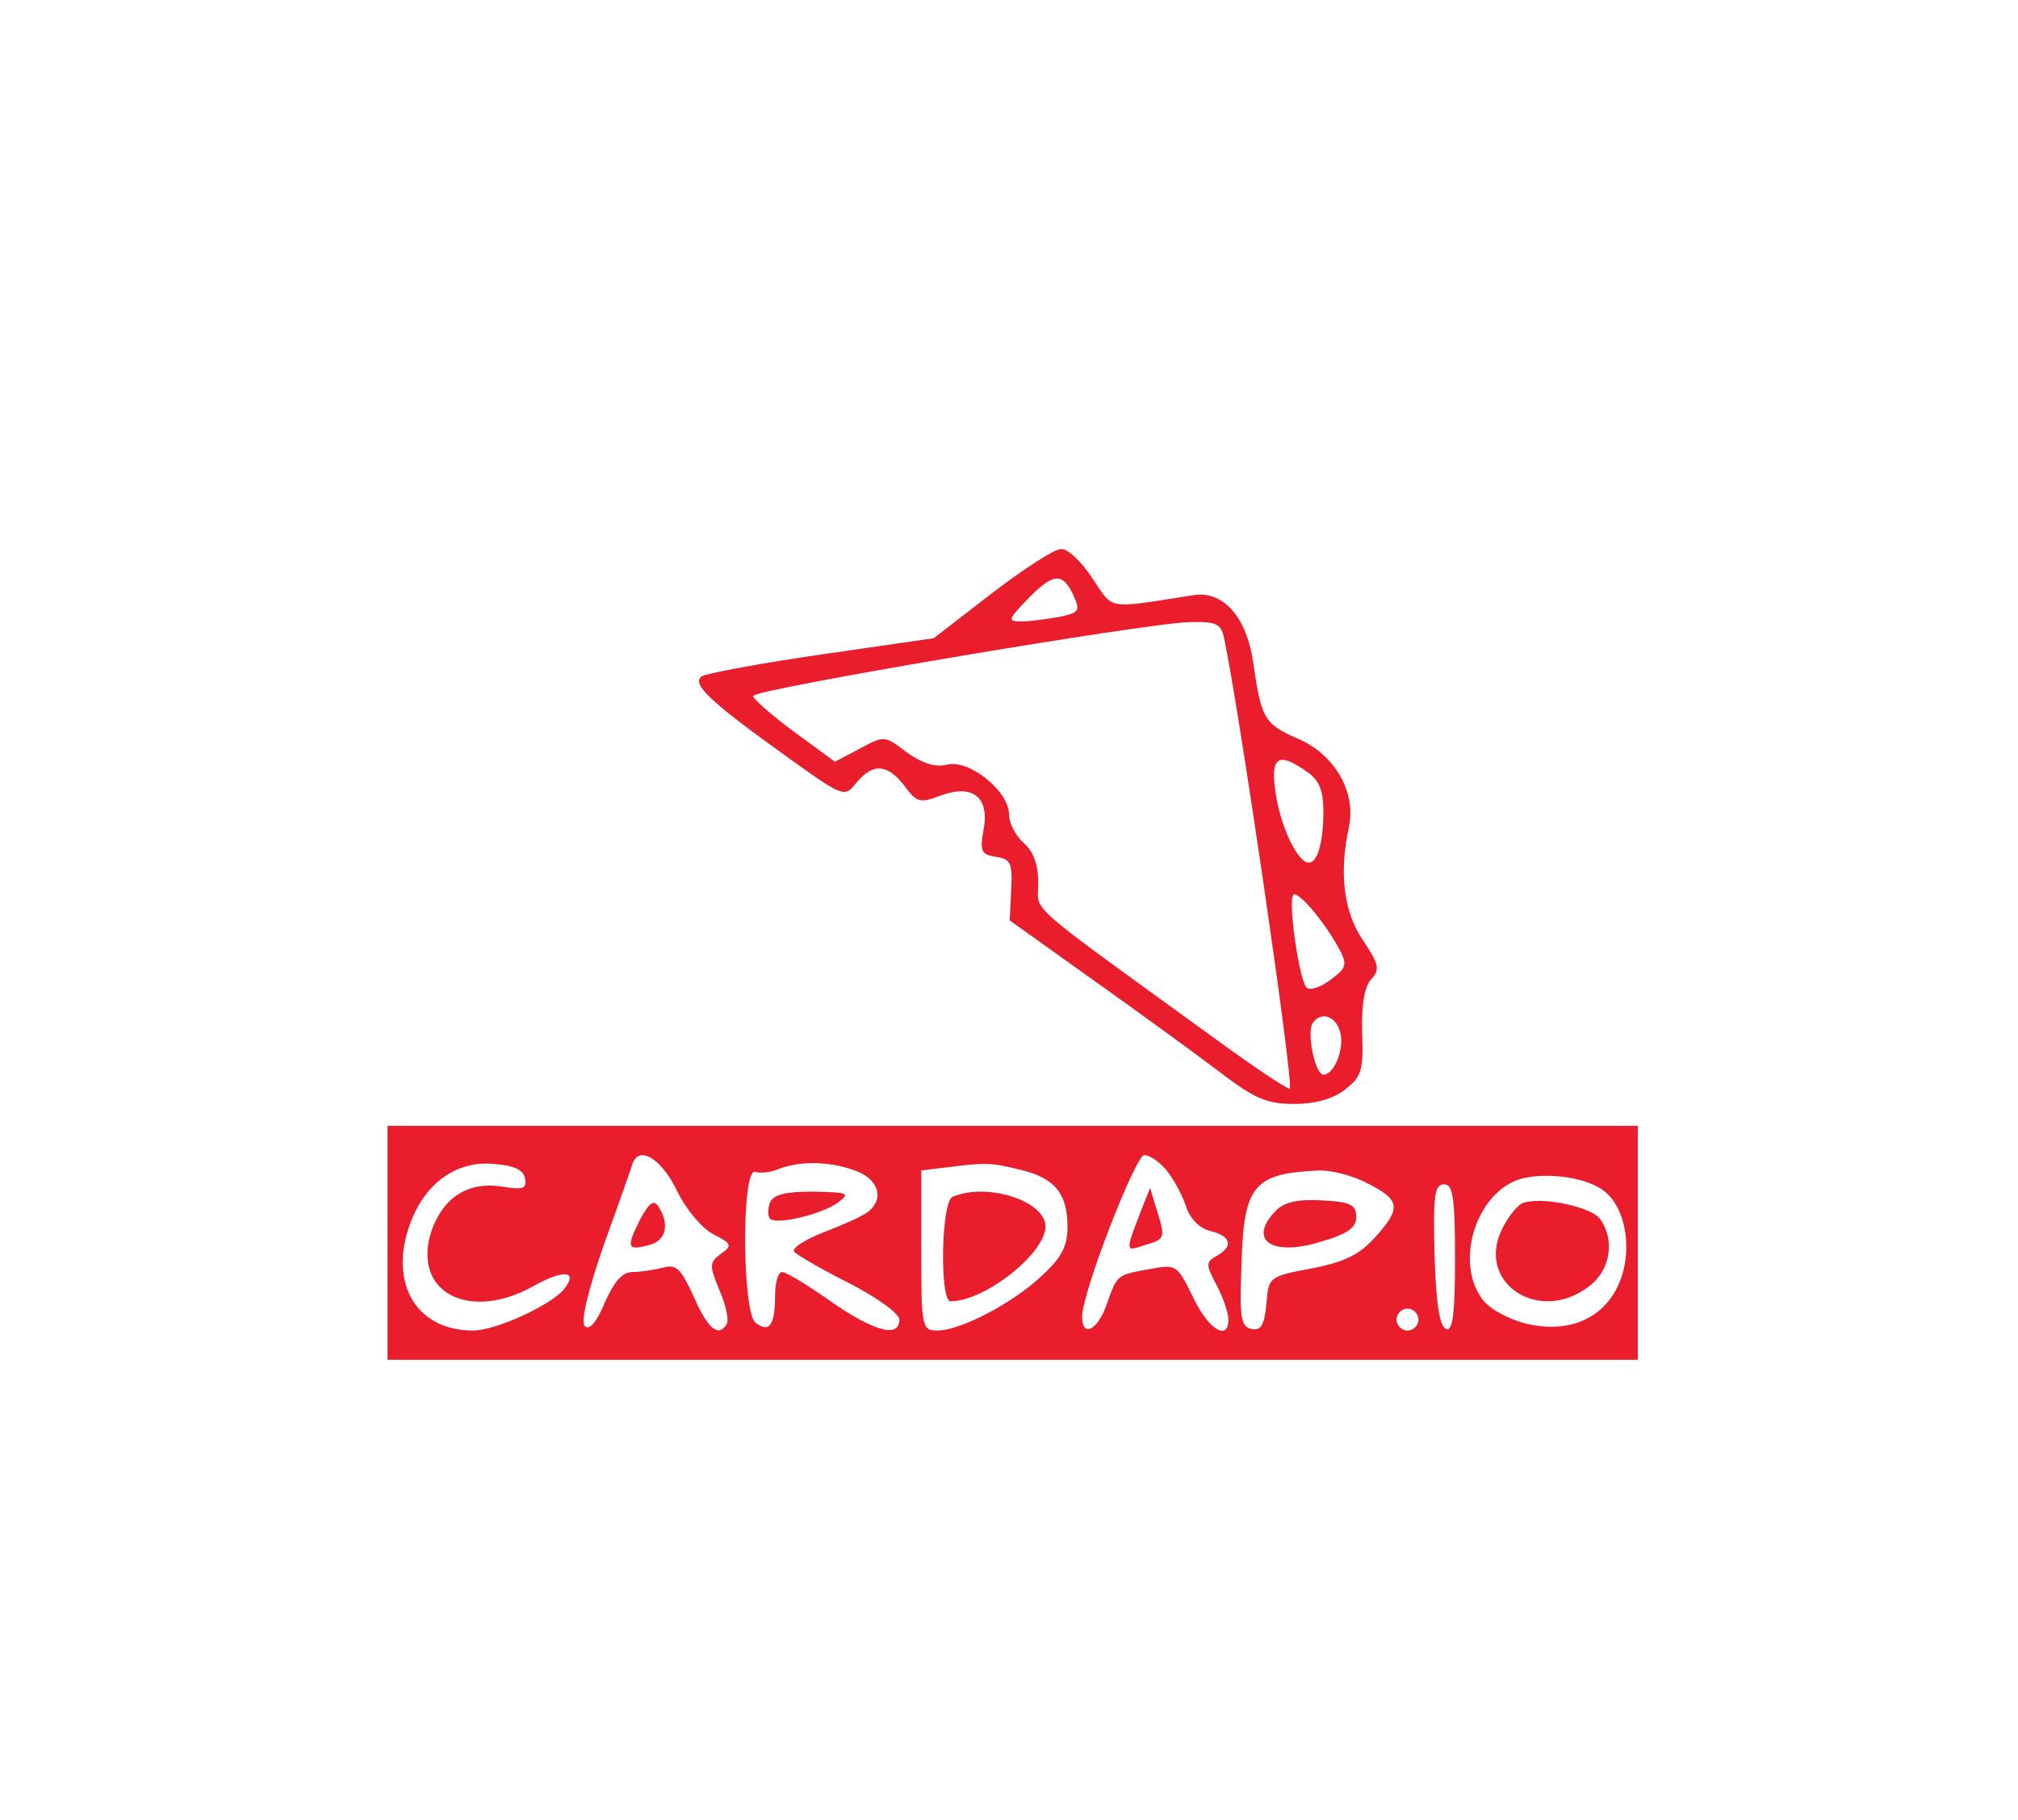 <?xml version="1.0" standalone="no"?>
<!DOCTYPE svg PUBLIC "-//W3C//DTD SVG 20010904//EN"
 "http://www.w3.org/TR/2001/REC-SVG-20010904/DTD/svg10.dtd">
<svg version="1.0" xmlns="http://www.w3.org/2000/svg"
 width="276pt" height="249pt" viewBox="0 0 276 249"
 preserveAspectRatio="xMidYMid meet">

<g transform="translate(0,249) scale(0.1,-0.1)"
fill="#ea1d2c" stroke="none">
<path d="M1356 1678 l-79 -61 -152 -22 c-84 -12 -158 -26 -165 -30 -15 -10 10
-34 116 -110 78 -56 79 -56 95 -36 23 28 43 26 66 -4 17 -23 21 -24 50 -13 44
16 67 -3 58 -48 -5 -28 -3 -33 17 -36 20 -3 23 -8 21 -45 l-2 -42 112 -80 c62
-44 139 -100 172 -125 51 -39 67 -46 105 -46 29 0 54 7 70 20 22 17 25 26 23
77 -1 38 3 63 12 73 13 14 11 21 -11 54 -26 38 -33 92 -19 155 10 48 -20 100
-71 121 -45 20 -49 27 -60 104 -9 62 -41 98 -81 92 -122 -19 -109 -21 -139 23
-15 23 -34 41 -43 40 -9 0 -52 -28 -95 -61z m112 -2 c10 -22 8 -24 -20 -30
-17 -3 -40 -6 -51 -6 -19 0 -19 2 8 30 35 36 48 38 63 6z m206 -58 c20 -93 96
-611 90 -617 -2 -2 -50 30 -106 71 -262 190 -238 169 -238 210 0 26 -7 44 -20
55 -11 10 -20 27 -20 39 0 32 -55 76 -85 68 -16 -4 -34 2 -55 17 -30 23 -31
23 -64 5 l-34 -18 -56 41 c-31 23 -56 45 -56 49 0 9 539 100 597 101 36 1 43
-2 47 -21z m114 -184 c16 -11 22 -25 22 -54 0 -42 -8 -70 -20 -70 -15 0 -38
48 -45 93 -8 52 2 60 43 31z m43 -241 c12 -22 11 -27 -11 -43 -14 -11 -29 -15
-33 -11 -10 10 -26 119 -18 127 6 6 42 -36 62 -73z m2 -115 c6 -22 -8 -58 -23
-58 -11 0 -23 56 -15 70 11 17 32 11 38 -12z"/>
<path d="M530 790 l0 -160 855 0 855 0 0 160 0 160 -855 0 -855 0 0 -160z
m396 71 c12 -25 34 -51 49 -59 26 -13 27 -16 11 -27 -16 -12 -16 -16 -2 -50 9
-20 13 -41 10 -46 -11 -19 -26 -7 -45 37 -18 39 -24 45 -42 40 -12 -3 -31 -6
-42 -6 -14 0 -25 -13 -38 -42 -11 -27 -21 -38 -27 -32 -6 6 3 44 25 109 20 55
38 106 40 113 9 26 40 7 61 -37z m667 31 c9 -10 22 -32 28 -49 6 -20 19 -33
35 -37 28 -7 31 -21 8 -34 -15 -8 -15 -12 0 -40 9 -17 16 -38 16 -47 0 -30
-27 -14 -48 30 -22 45 -23 46 -60 39 -45 -8 -44 -8 -58 -47 -12 -36 -34 -48
-34 -18 0 33 73 221 85 221 7 0 19 -8 28 -18z m-875 -14 c3 -14 -3 -16 -32
-11 -46 7 -80 -15 -96 -61 -27 -83 51 -125 140 -75 41 23 62 21 41 -5 -19 -22
-93 -56 -124 -56 -81 0 -118 70 -83 154 21 50 62 78 110 74 29 -2 42 -8 44
-20z m451 11 c32 -11 41 -38 19 -56 -7 -6 -34 -18 -60 -28 -26 -10 -45 -22
-42 -27 3 -4 37 -24 75 -43 39 -20 69 -42 69 -50 0 -26 -35 -16 -94 25 -31 22
-61 40 -66 40 -6 0 -10 -15 -10 -33 0 -40 -8 -51 -27 -36 -18 16 -19 213 0
206 6 -2 21 -1 32 4 29 11 68 11 104 -2z m226 1 c47 -11 65 -32 65 -78 0 -27
-8 -42 -35 -67 -39 -37 -111 -75 -143 -75 -21 0 -22 4 -22 109 l0 110 33 4
c56 7 61 7 102 -3z m474 -18 c46 -23 48 -34 13 -73 -22 -25 -42 -35 -88 -44
-59 -11 -59 -12 -62 -49 -3 -29 -7 -36 -20 -34 -15 3 -17 16 -14 88 3 109 16
125 107 129 17 0 45 -7 64 -17z m326 -12 c27 -22 37 -73 23 -116 -18 -54 -67
-79 -129 -65 -25 6 -51 20 -61 33 -40 52 -8 150 54 166 36 9 90 1 113 -18z
m-205 -91 c0 -76 -3 -100 -12 -97 -9 3 -14 35 -16 101 -2 82 0 97 13 97 12 0
15 -17 15 -101z m-50 -84 c0 -8 -7 -15 -15 -15 -8 0 -15 7 -15 15 0 8 7 15 15
15 8 0 15 -7 15 -15z"/>
<path d="M875 821 c-19 -38 -17 -42 13 -34 23 6 28 28 13 52 -7 11 -13 6 -26
-18z"/>
<path d="M1561 835 c-22 -57 -22 -57 2 -49 31 9 31 10 20 46 l-10 33 -12 -30z"/>
<path d="M1053 845 c-3 -9 -3 -18 0 -22 9 -9 71 6 93 22 17 13 15 14 -34 15
-38 0 -54 -4 -59 -15z"/>
<path d="M1303 853 c-16 -6 -18 -143 -3 -143 47 0 129 65 130 102 0 35 -79 61
-127 41z"/>
<path d="M1746 835 c-41 -41 -7 -65 62 -43 35 10 47 19 47 33 0 17 -8 21 -46
23 -33 2 -51 -2 -63 -13z"/>
<path d="M2082 844 c-7 -3 -19 -18 -27 -34 -38 -74 50 -133 119 -79 29 22 35
64 14 92 -13 17 -83 31 -106 21z"/>
</g>
</svg>
